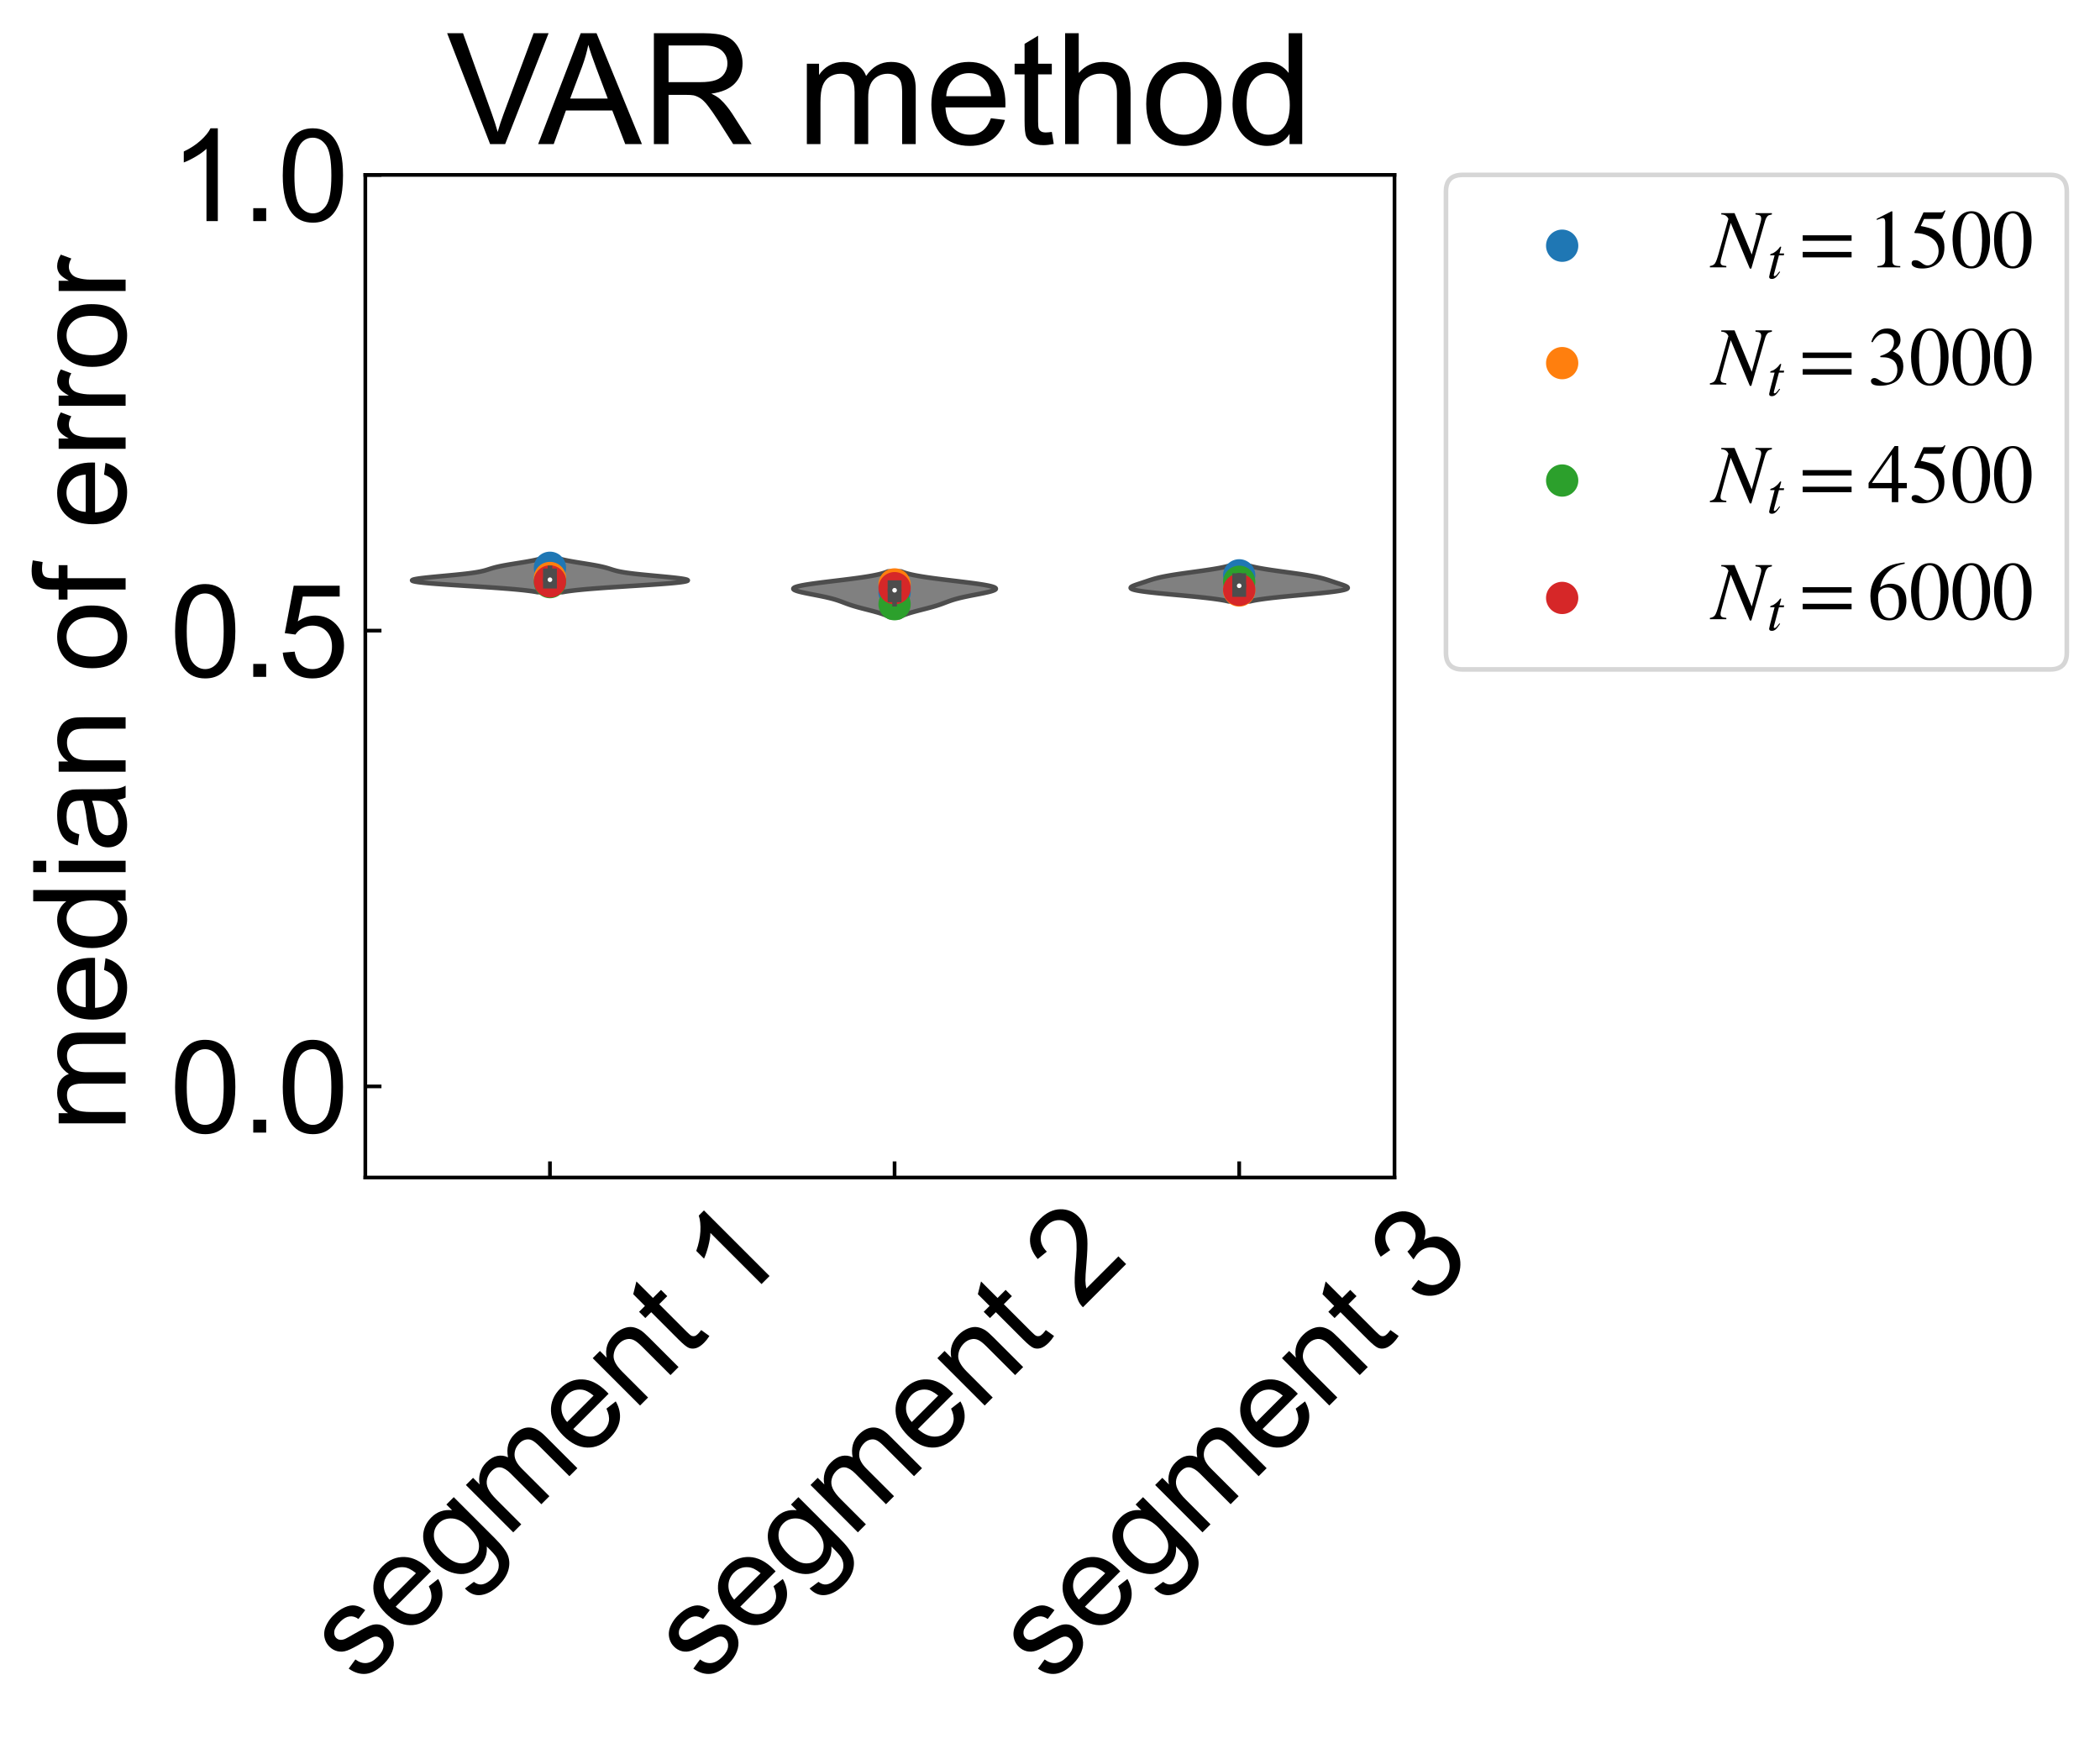 <?xml version="1.0" encoding="utf-8" standalone="no"?>
<!DOCTYPE svg PUBLIC "-//W3C//DTD SVG 1.1//EN"
  "http://www.w3.org/Graphics/SVG/1.1/DTD/svg11.dtd">
<!-- Created with matplotlib (https://matplotlib.org/) -->
<svg height="376.909pt" version="1.1" viewBox="0 0 455.427 376.909" width="455.427pt" xmlns="http://www.w3.org/2000/svg" xmlns:xlink="http://www.w3.org/1999/xlink">
 <defs>
  <style type="text/css">
*{stroke-linecap:butt;stroke-linejoin:round;}
  </style>
 </defs>
 <g id="figure_1">
  <g id="patch_1">
   <path d="M 0 376.909 
L 455.427 376.909 
L 455.427 0 
L 0 0 
z
" style="fill:#ffffff;"/>
  </g>
  <g id="axes_1">
   <g id="patch_2">
    <path d="M 79.227 255.368 
L 302.427 255.368 
L 302.427 37.928 
L 79.227 37.928 
z
" style="fill:#ffffff;"/>
   </g>
   <g id="PolyCollection_1">
    <defs>
     <path d="M 121.945 -248.492 
L 116.591 -248.492 
L 116.176 -248.567 
L 115.712 -248.642 
L 115.198 -248.718 
L 114.631 -248.793 
L 114.008 -248.868 
L 113.329 -248.944 
L 112.592 -249.019 
L 111.798 -249.094 
L 110.948 -249.17 
L 110.042 -249.245 
L 109.083 -249.32 
L 108.074 -249.396 
L 107.02 -249.471 
L 105.927 -249.547 
L 104.801 -249.622 
L 103.648 -249.697 
L 102.477 -249.773 
L 101.298 -249.848 
L 100.12 -249.923 
L 98.953 -249.999 
L 97.809 -250.074 
L 96.697 -250.149 
L 95.629 -250.225 
L 94.616 -250.3 
L 93.667 -250.375 
L 92.794 -250.451 
L 92.006 -250.526 
L 91.309 -250.601 
L 90.713 -250.677 
L 90.221 -250.752 
L 89.839 -250.828 
L 89.57 -250.903 
L 89.414 -250.978 
L 89.372 -251.054 
L 89.442 -251.129 
L 89.62 -251.204 
L 89.901 -251.28 
L 90.278 -251.355 
L 90.745 -251.43 
L 91.292 -251.506 
L 91.909 -251.581 
L 92.587 -251.656 
L 93.315 -251.732 
L 94.08 -251.807 
L 94.873 -251.883 
L 95.681 -251.958 
L 96.495 -252.033 
L 97.304 -252.109 
L 98.1 -252.184 
L 98.873 -252.259 
L 99.617 -252.335 
L 100.325 -252.41 
L 100.993 -252.485 
L 101.618 -252.561 
L 102.196 -252.636 
L 102.728 -252.711 
L 103.214 -252.787 
L 103.655 -252.862 
L 104.054 -252.937 
L 104.414 -253.013 
L 104.74 -253.088 
L 105.037 -253.164 
L 105.31 -253.239 
L 105.565 -253.314 
L 105.807 -253.39 
L 106.042 -253.465 
L 106.276 -253.54 
L 106.514 -253.616 
L 106.761 -253.691 
L 107.02 -253.766 
L 107.295 -253.842 
L 107.588 -253.917 
L 107.902 -253.992 
L 108.238 -254.068 
L 108.595 -254.143 
L 108.974 -254.219 
L 109.373 -254.294 
L 109.791 -254.369 
L 110.225 -254.445 
L 110.673 -254.52 
L 111.131 -254.595 
L 111.596 -254.671 
L 112.065 -254.746 
L 112.535 -254.821 
L 113.001 -254.897 
L 113.46 -254.972 
L 113.91 -255.047 
L 114.348 -255.123 
L 114.77 -255.198 
L 115.175 -255.273 
L 115.56 -255.349 
L 115.925 -255.424 
L 116.268 -255.5 
L 116.588 -255.575 
L 116.885 -255.65 
L 117.16 -255.726 
L 117.411 -255.801 
L 117.641 -255.876 
L 117.848 -255.952 
L 120.688 -255.952 
L 120.688 -255.952 
L 120.895 -255.876 
L 121.125 -255.801 
L 121.376 -255.726 
L 121.651 -255.65 
L 121.948 -255.575 
L 122.268 -255.5 
L 122.611 -255.424 
L 122.976 -255.349 
L 123.361 -255.273 
L 123.766 -255.198 
L 124.188 -255.123 
L 124.626 -255.047 
L 125.076 -254.972 
L 125.535 -254.897 
L 126.001 -254.821 
L 126.471 -254.746 
L 126.94 -254.671 
L 127.405 -254.595 
L 127.863 -254.52 
L 128.311 -254.445 
L 128.745 -254.369 
L 129.163 -254.294 
L 129.562 -254.219 
L 129.941 -254.143 
L 130.298 -254.068 
L 130.634 -253.992 
L 130.948 -253.917 
L 131.241 -253.842 
L 131.516 -253.766 
L 131.775 -253.691 
L 132.022 -253.616 
L 132.26 -253.54 
L 132.494 -253.465 
L 132.729 -253.39 
L 132.971 -253.314 
L 133.226 -253.239 
L 133.499 -253.164 
L 133.796 -253.088 
L 134.122 -253.013 
L 134.482 -252.937 
L 134.881 -252.862 
L 135.322 -252.787 
L 135.808 -252.711 
L 136.34 -252.636 
L 136.918 -252.561 
L 137.543 -252.485 
L 138.211 -252.41 
L 138.919 -252.335 
L 139.663 -252.259 
L 140.436 -252.184 
L 141.232 -252.109 
L 142.041 -252.033 
L 142.855 -251.958 
L 143.663 -251.883 
L 144.456 -251.807 
L 145.221 -251.732 
L 145.949 -251.656 
L 146.626 -251.581 
L 147.244 -251.506 
L 147.791 -251.43 
L 148.258 -251.355 
L 148.635 -251.28 
L 148.916 -251.204 
L 149.094 -251.129 
L 149.164 -251.054 
L 149.122 -250.978 
L 148.966 -250.903 
L 148.697 -250.828 
L 148.315 -250.752 
L 147.823 -250.677 
L 147.227 -250.601 
L 146.53 -250.526 
L 145.741 -250.451 
L 144.869 -250.375 
L 143.92 -250.3 
L 142.907 -250.225 
L 141.839 -250.149 
L 140.727 -250.074 
L 139.583 -249.999 
L 138.416 -249.923 
L 137.238 -249.848 
L 136.058 -249.773 
L 134.888 -249.697 
L 133.735 -249.622 
L 132.609 -249.547 
L 131.516 -249.471 
L 130.462 -249.396 
L 129.453 -249.32 
L 128.494 -249.245 
L 127.588 -249.17 
L 126.737 -249.094 
L 125.944 -249.019 
L 125.207 -248.944 
L 124.528 -248.868 
L 123.905 -248.793 
L 123.338 -248.718 
L 122.824 -248.642 
L 122.36 -248.567 
L 121.945 -248.492 
z
" id="mfabd8f2bad" style="stroke:#4d4d4d;"/>
    </defs>
    <g clip-path="url(#pfbd782bb5f)">
     <use style="fill:#808080;stroke:#4d4d4d;" x="0" xlink:href="#mfabd8f2bad" y="376.909"/>
    </g>
   </g>
   <g id="PolyCollection_2">
    <defs>
     <path d="M 195.106 -243.063 
L 192.908 -243.063 
L 192.742 -243.163 
L 192.558 -243.263 
L 192.356 -243.363 
L 192.135 -243.464 
L 191.895 -243.564 
L 191.635 -243.664 
L 191.357 -243.764 
L 191.06 -243.864 
L 190.745 -243.965 
L 190.414 -244.065 
L 190.068 -244.165 
L 189.708 -244.265 
L 189.337 -244.366 
L 188.958 -244.466 
L 188.571 -244.566 
L 188.181 -244.666 
L 187.788 -244.767 
L 187.397 -244.867 
L 187.01 -244.967 
L 186.629 -245.067 
L 186.256 -245.167 
L 185.893 -245.268 
L 185.542 -245.368 
L 185.203 -245.468 
L 184.877 -245.568 
L 184.565 -245.669 
L 184.265 -245.769 
L 183.976 -245.869 
L 183.697 -245.969 
L 183.426 -246.07 
L 183.16 -246.17 
L 182.896 -246.27 
L 182.631 -246.37 
L 182.362 -246.47 
L 182.085 -246.571 
L 181.797 -246.671 
L 181.494 -246.771 
L 181.174 -246.871 
L 180.834 -246.972 
L 180.473 -247.072 
L 180.088 -247.172 
L 179.68 -247.272 
L 179.25 -247.373 
L 178.797 -247.473 
L 178.324 -247.573 
L 177.833 -247.673 
L 177.329 -247.774 
L 176.816 -247.874 
L 176.299 -247.974 
L 175.782 -248.074 
L 175.274 -248.174 
L 174.78 -248.275 
L 174.306 -248.375 
L 173.861 -248.475 
L 173.45 -248.575 
L 173.081 -248.676 
L 172.76 -248.776 
L 172.492 -248.876 
L 172.284 -248.976 
L 172.139 -249.077 
L 172.062 -249.177 
L 172.056 -249.277 
L 172.123 -249.377 
L 172.263 -249.477 
L 172.478 -249.578 
L 172.767 -249.678 
L 173.127 -249.778 
L 173.556 -249.878 
L 174.05 -249.979 
L 174.606 -250.079 
L 175.219 -250.179 
L 175.881 -250.279 
L 176.589 -250.38 
L 177.334 -250.48 
L 178.11 -250.58 
L 178.911 -250.68 
L 179.729 -250.78 
L 180.557 -250.881 
L 181.389 -250.981 
L 182.218 -251.081 
L 183.039 -251.181 
L 183.844 -251.282 
L 184.63 -251.382 
L 185.392 -251.482 
L 186.126 -251.582 
L 186.828 -251.683 
L 187.495 -251.783 
L 188.126 -251.883 
L 188.719 -251.983 
L 189.273 -252.083 
L 189.788 -252.184 
L 190.263 -252.284 
L 190.7 -252.384 
L 191.098 -252.484 
L 191.46 -252.585 
L 191.787 -252.685 
L 192.081 -252.785 
L 192.344 -252.885 
L 192.577 -252.986 
L 195.437 -252.986 
L 195.437 -252.986 
L 195.67 -252.885 
L 195.933 -252.785 
L 196.227 -252.685 
L 196.554 -252.585 
L 196.916 -252.484 
L 197.315 -252.384 
L 197.751 -252.284 
L 198.227 -252.184 
L 198.741 -252.083 
L 199.295 -251.983 
L 199.888 -251.883 
L 200.519 -251.783 
L 201.187 -251.683 
L 201.889 -251.582 
L 202.622 -251.482 
L 203.384 -251.382 
L 204.17 -251.282 
L 204.976 -251.181 
L 205.796 -251.081 
L 206.625 -250.981 
L 207.457 -250.881 
L 208.285 -250.78 
L 209.103 -250.68 
L 209.904 -250.58 
L 210.68 -250.48 
L 211.426 -250.38 
L 212.133 -250.279 
L 212.796 -250.179 
L 213.408 -250.079 
L 213.964 -249.979 
L 214.459 -249.878 
L 214.888 -249.778 
L 215.248 -249.678 
L 215.536 -249.578 
L 215.751 -249.477 
L 215.892 -249.377 
L 215.958 -249.277 
L 215.952 -249.177 
L 215.875 -249.077 
L 215.731 -248.976 
L 215.522 -248.876 
L 215.255 -248.776 
L 214.933 -248.676 
L 214.564 -248.575 
L 214.153 -248.475 
L 213.708 -248.375 
L 213.235 -248.275 
L 212.74 -248.174 
L 212.232 -248.074 
L 211.716 -247.974 
L 211.198 -247.874 
L 210.685 -247.774 
L 210.181 -247.673 
L 209.691 -247.573 
L 209.218 -247.473 
L 208.765 -247.373 
L 208.334 -247.272 
L 207.926 -247.172 
L 207.542 -247.072 
L 207.18 -246.972 
L 206.841 -246.871 
L 206.52 -246.771 
L 206.218 -246.671 
L 205.929 -246.571 
L 205.652 -246.47 
L 205.383 -246.37 
L 205.118 -246.27 
L 204.854 -246.17 
L 204.588 -246.07 
L 204.317 -245.969 
L 204.038 -245.869 
L 203.75 -245.769 
L 203.449 -245.669 
L 203.137 -245.568 
L 202.811 -245.468 
L 202.472 -245.368 
L 202.121 -245.268 
L 201.758 -245.167 
L 201.385 -245.067 
L 201.004 -244.967 
L 200.617 -244.867 
L 200.226 -244.767 
L 199.834 -244.666 
L 199.443 -244.566 
L 199.057 -244.466 
L 198.677 -244.366 
L 198.306 -244.265 
L 197.947 -244.165 
L 197.6 -244.065 
L 197.269 -243.965 
L 196.955 -243.864 
L 196.658 -243.764 
L 196.379 -243.664 
L 196.119 -243.564 
L 195.879 -243.464 
L 195.658 -243.363 
L 195.456 -243.263 
L 195.272 -243.163 
L 195.106 -243.063 
z
" id="me1bf9f9cb5" style="stroke:#4d4d4d;"/>
    </defs>
    <g clip-path="url(#pfbd782bb5f)">
     <use style="fill:#808080;stroke:#4d4d4d;" x="0" xlink:href="#me1bf9f9cb5" y="376.909"/>
    </g>
   </g>
   <g id="PolyCollection_3">
    <defs>
     <path d="M 271.054 -246.492 
L 266.439 -246.492 
L 266.094 -246.573 
L 265.711 -246.654 
L 265.288 -246.735 
L 264.825 -246.816 
L 264.32 -246.897 
L 263.773 -246.977 
L 263.183 -247.058 
L 262.551 -247.139 
L 261.879 -247.22 
L 261.168 -247.301 
L 260.421 -247.382 
L 259.64 -247.463 
L 258.83 -247.544 
L 257.995 -247.624 
L 257.141 -247.705 
L 256.273 -247.786 
L 255.397 -247.867 
L 254.521 -247.948 
L 253.65 -248.029 
L 252.792 -248.11 
L 251.954 -248.191 
L 251.144 -248.271 
L 250.367 -248.352 
L 249.63 -248.433 
L 248.938 -248.514 
L 248.298 -248.595 
L 247.713 -248.676 
L 247.186 -248.757 
L 246.722 -248.837 
L 246.32 -248.918 
L 245.982 -248.999 
L 245.708 -249.08 
L 245.496 -249.161 
L 245.345 -249.242 
L 245.251 -249.323 
L 245.211 -249.404 
L 245.221 -249.484 
L 245.276 -249.565 
L 245.371 -249.646 
L 245.501 -249.727 
L 245.662 -249.808 
L 245.847 -249.889 
L 246.052 -249.97 
L 246.273 -250.051 
L 246.505 -250.131 
L 246.744 -250.212 
L 246.988 -250.293 
L 247.234 -250.374 
L 247.48 -250.455 
L 247.725 -250.536 
L 247.968 -250.617 
L 248.209 -250.698 
L 248.448 -250.778 
L 248.687 -250.859 
L 248.927 -250.94 
L 249.168 -251.021 
L 249.415 -251.102 
L 249.667 -251.183 
L 249.929 -251.264 
L 250.201 -251.345 
L 250.487 -251.425 
L 250.789 -251.506 
L 251.108 -251.587 
L 251.446 -251.668 
L 251.805 -251.749 
L 252.186 -251.83 
L 252.589 -251.911 
L 253.015 -251.991 
L 253.464 -252.072 
L 253.936 -252.153 
L 254.428 -252.234 
L 254.941 -252.315 
L 255.472 -252.396 
L 256.02 -252.477 
L 256.581 -252.558 
L 257.154 -252.638 
L 257.734 -252.719 
L 258.321 -252.8 
L 258.909 -252.881 
L 259.496 -252.962 
L 260.08 -253.043 
L 260.655 -253.124 
L 261.221 -253.205 
L 261.773 -253.285 
L 262.31 -253.366 
L 262.828 -253.447 
L 263.326 -253.528 
L 263.802 -253.609 
L 264.254 -253.69 
L 264.682 -253.771 
L 265.084 -253.852 
L 265.46 -253.932 
L 265.81 -254.013 
L 266.133 -254.094 
L 266.431 -254.175 
L 266.704 -254.256 
L 266.953 -254.337 
L 267.178 -254.418 
L 267.38 -254.499 
L 270.112 -254.499 
L 270.112 -254.499 
L 270.315 -254.418 
L 270.54 -254.337 
L 270.789 -254.256 
L 271.061 -254.175 
L 271.359 -254.094 
L 271.683 -254.013 
L 272.033 -253.932 
L 272.409 -253.852 
L 272.811 -253.771 
L 273.239 -253.69 
L 273.691 -253.609 
L 274.167 -253.528 
L 274.665 -253.447 
L 275.183 -253.366 
L 275.719 -253.285 
L 276.272 -253.205 
L 276.837 -253.124 
L 277.413 -253.043 
L 277.996 -252.962 
L 278.584 -252.881 
L 279.172 -252.8 
L 279.758 -252.719 
L 280.339 -252.638 
L 280.912 -252.558 
L 281.473 -252.477 
L 282.02 -252.396 
L 282.551 -252.315 
L 283.064 -252.234 
L 283.557 -252.153 
L 284.028 -252.072 
L 284.477 -251.991 
L 284.903 -251.911 
L 285.307 -251.83 
L 285.687 -251.749 
L 286.046 -251.668 
L 286.385 -251.587 
L 286.704 -251.506 
L 287.005 -251.425 
L 287.291 -251.345 
L 287.564 -251.264 
L 287.825 -251.183 
L 288.078 -251.102 
L 288.324 -251.021 
L 288.566 -250.94 
L 288.805 -250.859 
L 289.044 -250.778 
L 289.284 -250.698 
L 289.525 -250.617 
L 289.767 -250.536 
L 290.012 -250.455 
L 290.258 -250.374 
L 290.504 -250.293 
L 290.748 -250.212 
L 290.988 -250.131 
L 291.22 -250.051 
L 291.44 -249.97 
L 291.646 -249.889 
L 291.831 -249.808 
L 291.991 -249.727 
L 292.121 -249.646 
L 292.217 -249.565 
L 292.272 -249.484 
L 292.281 -249.404 
L 292.241 -249.323 
L 292.148 -249.242 
L 291.996 -249.161 
L 291.784 -249.08 
L 291.51 -248.999 
L 291.172 -248.918 
L 290.771 -248.837 
L 290.306 -248.757 
L 289.78 -248.676 
L 289.195 -248.595 
L 288.554 -248.514 
L 287.863 -248.433 
L 287.126 -248.352 
L 286.349 -248.271 
L 285.538 -248.191 
L 284.7 -248.11 
L 283.843 -248.029 
L 282.972 -247.948 
L 282.095 -247.867 
L 281.22 -247.786 
L 280.351 -247.705 
L 279.497 -247.624 
L 278.663 -247.544 
L 277.853 -247.463 
L 277.072 -247.382 
L 276.325 -247.301 
L 275.614 -247.22 
L 274.941 -247.139 
L 274.31 -247.058 
L 273.72 -246.977 
L 273.173 -246.897 
L 272.668 -246.816 
L 272.204 -246.735 
L 271.782 -246.654 
L 271.399 -246.573 
L 271.054 -246.492 
z
" id="m3a8698e928" style="stroke:#4d4d4d;"/>
    </defs>
    <g clip-path="url(#pfbd782bb5f)">
     <use style="fill:#808080;stroke:#4d4d4d;" x="0" xlink:href="#m3a8698e928" y="376.909"/>
    </g>
   </g>
   <g id="PathCollection_1">
    <defs>
     <path d="M 0 3 
C 0.796 3 1.559 2.684 2.121 2.121 
C 2.684 1.559 3 0.796 3 0 
C 3 -0.796 2.684 -1.559 2.121 -2.121 
C 1.559 -2.684 0.796 -3 0 -3 
C -0.796 -3 -1.559 -2.684 -2.121 -2.121 
C -2.684 -1.559 -3 -0.796 -3 0 
C -3 0.796 -2.684 1.559 -2.121 2.121 
C -1.559 2.684 -0.796 3 0 3 
z
" id="m234e733fc8" style="stroke:#1f77b4;"/>
    </defs>
    <g clip-path="url(#pfbd782bb5f)">
     <use style="fill:#1f77b4;stroke:#1f77b4;" x="119.268" xlink:href="#m234e733fc8" y="123.132"/>
     <use style="fill:#1f77b4;stroke:#1f77b4;" x="194.007" xlink:href="#m234e733fc8" y="128.451"/>
     <use style="fill:#1f77b4;stroke:#1f77b4;" x="268.746" xlink:href="#m234e733fc8" y="124.77"/>
    </g>
   </g>
   <g id="PathCollection_2">
    <defs>
     <path d="M 0 3 
C 0.796 3 1.559 2.684 2.121 2.121 
C 2.684 1.559 3 0.796 3 0 
C 3 -0.796 2.684 -1.559 2.121 -2.121 
C 1.559 -2.684 0.796 -3 0 -3 
C -0.796 -3 -1.559 -2.684 -2.121 -2.121 
C -2.684 -1.559 -3 -0.796 -3 0 
C -3 0.796 -2.684 1.559 -2.121 2.121 
C -1.559 2.684 -0.796 3 0 3 
z
" id="m5463e38446" style="stroke:#ff7f0e;"/>
    </defs>
    <g clip-path="url(#pfbd782bb5f)">
     <use style="fill:#ff7f0e;stroke:#ff7f0e;" x="119.268" xlink:href="#m5463e38446" y="125.349"/>
     <use style="fill:#ff7f0e;stroke:#ff7f0e;" x="194.007" xlink:href="#m5463e38446" y="126.741"/>
     <use style="fill:#ff7f0e;stroke:#ff7f0e;" x="268.746" xlink:href="#m5463e38446" y="128.056"/>
    </g>
   </g>
   <g id="PathCollection_3">
    <defs>
     <path d="M 0 3 
C 0.796 3 1.559 2.684 2.121 2.121 
C 2.684 1.559 3 0.796 3 0 
C 3 -0.796 2.684 -1.559 2.121 -2.121 
C 1.559 -2.684 0.796 -3 0 -3 
C -0.796 -3 -1.559 -2.684 -2.121 -2.121 
C -2.684 -1.559 -3 -0.796 -3 0 
C -3 0.796 -2.684 1.559 -2.121 2.121 
C -1.559 2.684 -0.796 3 0 3 
z
" id="m631b5129b1" style="stroke:#2ca02c;"/>
    </defs>
    <g clip-path="url(#pfbd782bb5f)">
     <use style="fill:#2ca02c;stroke:#2ca02c;" x="119.268" xlink:href="#m631b5129b1" y="126.242"/>
     <use style="fill:#2ca02c;stroke:#2ca02c;" x="194.007" xlink:href="#m631b5129b1" y="131.028"/>
     <use style="fill:#2ca02c;stroke:#2ca02c;" x="268.746" xlink:href="#m631b5129b1" y="126.172"/>
    </g>
   </g>
   <g id="PathCollection_4">
    <defs>
     <path d="M 0 3 
C 0.796 3 1.559 2.684 2.121 2.121 
C 2.684 1.559 3 0.796 3 0 
C 3 -0.796 2.684 -1.559 2.121 -2.121 
C 1.559 -2.684 0.796 -3 0 -3 
C -0.796 -3 -1.559 -2.684 -2.121 -2.121 
C -2.684 -1.559 -3 -0.796 -3 0 
C -3 0.796 -2.684 1.559 -2.121 2.121 
C -1.559 2.684 -0.796 3 0 3 
z
" id="mbfabd43cc8" style="stroke:#d62728;"/>
    </defs>
    <g clip-path="url(#pfbd782bb5f)">
     <use style="fill:#d62728;stroke:#d62728;" x="119.268" xlink:href="#mbfabd43cc8" y="126.092"/>
     <use style="fill:#d62728;stroke:#d62728;" x="194.007" xlink:href="#mbfabd43cc8" y="127.557"/>
     <use style="fill:#d62728;stroke:#d62728;" x="268.746" xlink:href="#mbfabd43cc8" y="127.897"/>
    </g>
   </g>
   <g id="matplotlib.axis_1">
    <g id="xtick_1">
     <g id="line2d_1">
      <defs>
       <path d="M 0 0 
L 0 -3.5 
" id="m2b3e2324b7" style="stroke:#000000;stroke-width:0.8;"/>
      </defs>
      <g>
       <use style="stroke:#000000;stroke-width:0.8;" x="119.268" xlink:href="#m2b3e2324b7" y="255.368"/>
      </g>
     </g>
     <g id="text_1">
      <!-- segment 1 -->
      <defs>
       <path d="M 3.078 15.484 
L 11.766 16.844 
Q 12.5 11.625 15.844 8.844 
Q 19.188 6.062 25.203 6.062 
Q 31.25 6.062 34.172 8.516 
Q 37.109 10.984 37.109 14.312 
Q 37.109 17.281 34.516 19 
Q 32.719 20.172 25.531 21.969 
Q 15.875 24.422 12.141 26.203 
Q 8.406 27.984 6.469 31.125 
Q 4.547 34.281 4.547 38.094 
Q 4.547 41.547 6.125 44.5 
Q 7.719 47.469 10.453 49.422 
Q 12.5 50.922 16.031 51.969 
Q 19.578 53.031 23.641 53.031 
Q 29.734 53.031 34.344 51.266 
Q 38.969 49.516 41.156 46.5 
Q 43.359 43.5 44.188 38.484 
L 35.594 37.312 
Q 35.016 41.312 32.203 43.547 
Q 29.391 45.797 24.266 45.797 
Q 18.219 45.797 15.625 43.797 
Q 13.031 41.797 13.031 39.109 
Q 13.031 37.406 14.109 36.031 
Q 15.188 34.625 17.484 33.688 
Q 18.797 33.203 25.25 31.453 
Q 34.578 28.953 38.25 27.359 
Q 41.938 25.781 44.031 22.75 
Q 46.141 19.734 46.141 15.234 
Q 46.141 10.844 43.578 6.953 
Q 41.016 3.078 36.172 0.953 
Q 31.344 -1.172 25.25 -1.172 
Q 15.141 -1.172 9.844 3.031 
Q 4.547 7.234 3.078 15.484 
z
" id="ArialMT-115"/>
       <path d="M 42.094 16.703 
L 51.172 15.578 
Q 49.031 7.625 43.219 3.219 
Q 37.406 -1.172 28.375 -1.172 
Q 17 -1.172 10.328 5.828 
Q 3.656 12.844 3.656 25.484 
Q 3.656 38.578 10.391 45.797 
Q 17.141 53.031 27.875 53.031 
Q 38.281 53.031 44.875 45.953 
Q 51.469 38.875 51.469 26.031 
Q 51.469 25.25 51.422 23.688 
L 12.75 23.688 
Q 13.234 15.141 17.578 10.594 
Q 21.922 6.062 28.422 6.062 
Q 33.25 6.062 36.672 8.594 
Q 40.094 11.141 42.094 16.703 
z
M 13.234 30.906 
L 42.188 30.906 
Q 41.609 37.453 38.875 40.719 
Q 34.672 45.797 27.984 45.797 
Q 21.922 45.797 17.797 41.75 
Q 13.672 37.703 13.234 30.906 
z
" id="ArialMT-101"/>
       <path d="M 4.984 -4.297 
L 13.531 -5.562 
Q 14.062 -9.516 16.5 -11.328 
Q 19.781 -13.766 25.438 -13.766 
Q 31.547 -13.766 34.859 -11.328 
Q 38.188 -8.891 39.359 -4.5 
Q 40.047 -1.812 39.984 6.781 
Q 34.234 0 25.641 0 
Q 14.938 0 9.078 7.719 
Q 3.219 15.438 3.219 26.219 
Q 3.219 33.641 5.906 39.906 
Q 8.594 46.188 13.688 49.609 
Q 18.797 53.031 25.688 53.031 
Q 34.859 53.031 40.828 45.609 
L 40.828 51.859 
L 48.922 51.859 
L 48.922 7.031 
Q 48.922 -5.078 46.453 -10.125 
Q 44 -15.188 38.641 -18.109 
Q 33.297 -21.047 25.484 -21.047 
Q 16.219 -21.047 10.5 -16.875 
Q 4.781 -12.703 4.984 -4.297 
z
M 12.25 26.859 
Q 12.25 16.656 16.297 11.969 
Q 20.359 7.281 26.469 7.281 
Q 32.516 7.281 36.609 11.938 
Q 40.719 16.609 40.719 26.562 
Q 40.719 36.078 36.5 40.906 
Q 32.281 45.75 26.312 45.75 
Q 20.453 45.75 16.344 40.984 
Q 12.25 36.234 12.25 26.859 
z
" id="ArialMT-103"/>
       <path d="M 6.594 0 
L 6.594 51.859 
L 14.453 51.859 
L 14.453 44.578 
Q 16.891 48.391 20.938 50.703 
Q 25 53.031 30.172 53.031 
Q 35.938 53.031 39.625 50.641 
Q 43.312 48.25 44.828 43.953 
Q 50.984 53.031 60.844 53.031 
Q 68.562 53.031 72.703 48.75 
Q 76.859 44.484 76.859 35.594 
L 76.859 0 
L 68.109 0 
L 68.109 32.672 
Q 68.109 37.938 67.25 40.25 
Q 66.406 42.578 64.156 43.984 
Q 61.922 45.406 58.891 45.406 
Q 53.422 45.406 49.797 41.766 
Q 46.188 38.141 46.188 30.125 
L 46.188 0 
L 37.406 0 
L 37.406 33.688 
Q 37.406 39.547 35.25 42.469 
Q 33.109 45.406 28.219 45.406 
Q 24.516 45.406 21.359 43.453 
Q 18.219 41.5 16.797 37.734 
Q 15.375 33.984 15.375 26.906 
L 15.375 0 
z
" id="ArialMT-109"/>
       <path d="M 6.594 0 
L 6.594 51.859 
L 14.5 51.859 
L 14.5 44.484 
Q 20.219 53.031 31 53.031 
Q 35.688 53.031 39.625 51.344 
Q 43.562 49.656 45.516 46.922 
Q 47.469 44.188 48.25 40.438 
Q 48.734 37.984 48.734 31.891 
L 48.734 0 
L 39.938 0 
L 39.938 31.547 
Q 39.938 36.922 38.906 39.578 
Q 37.891 42.234 35.281 43.812 
Q 32.672 45.406 29.156 45.406 
Q 23.531 45.406 19.453 41.844 
Q 15.375 38.281 15.375 28.328 
L 15.375 0 
z
" id="ArialMT-110"/>
       <path d="M 25.781 7.859 
L 27.047 0.094 
Q 23.344 -0.688 20.406 -0.688 
Q 15.625 -0.688 12.984 0.828 
Q 10.359 2.344 9.281 4.812 
Q 8.203 7.281 8.203 15.188 
L 8.203 45.016 
L 1.766 45.016 
L 1.766 51.859 
L 8.203 51.859 
L 8.203 64.703 
L 16.938 69.969 
L 16.938 51.859 
L 25.781 51.859 
L 25.781 45.016 
L 16.938 45.016 
L 16.938 14.703 
Q 16.938 10.938 17.406 9.859 
Q 17.875 8.797 18.922 8.156 
Q 19.969 7.516 21.922 7.516 
Q 23.391 7.516 25.781 7.859 
z
" id="ArialMT-116"/>
       <path id="ArialMT-32"/>
       <path d="M 37.25 0 
L 28.469 0 
L 28.469 56 
Q 25.297 52.984 20.141 49.953 
Q 14.984 46.922 10.891 45.406 
L 10.891 53.906 
Q 18.266 57.375 23.781 62.297 
Q 29.297 67.234 31.594 71.875 
L 37.25 71.875 
z
" id="ArialMT-49"/>
      </defs>
      <g transform="translate(78.078 365.541)rotate(-45)scale(0.28 -0.28)">
       <use xlink:href="#ArialMT-115"/>
       <use x="50" xlink:href="#ArialMT-101"/>
       <use x="105.615" xlink:href="#ArialMT-103"/>
       <use x="161.23" xlink:href="#ArialMT-109"/>
       <use x="244.531" xlink:href="#ArialMT-101"/>
       <use x="300.146" xlink:href="#ArialMT-110"/>
       <use x="355.762" xlink:href="#ArialMT-116"/>
       <use x="383.545" xlink:href="#ArialMT-32"/>
       <use x="411.328" xlink:href="#ArialMT-49"/>
      </g>
     </g>
    </g>
    <g id="xtick_2">
     <g id="line2d_2">
      <g>
       <use style="stroke:#000000;stroke-width:0.8;" x="194.007" xlink:href="#m2b3e2324b7" y="255.368"/>
      </g>
     </g>
     <g id="text_2">
      <!-- segment 2 -->
      <defs>
       <path d="M 50.344 8.453 
L 50.344 0 
L 3.031 0 
Q 2.938 3.172 4.047 6.109 
Q 5.859 10.938 9.828 15.625 
Q 13.812 20.312 21.344 26.469 
Q 33.016 36.031 37.109 41.625 
Q 41.219 47.219 41.219 52.203 
Q 41.219 57.422 37.469 61 
Q 33.734 64.594 27.734 64.594 
Q 21.391 64.594 17.578 60.781 
Q 13.766 56.984 13.719 50.25 
L 4.688 51.172 
Q 5.609 61.281 11.656 66.578 
Q 17.719 71.875 27.938 71.875 
Q 38.234 71.875 44.234 66.156 
Q 50.25 60.453 50.25 52 
Q 50.25 47.703 48.484 43.547 
Q 46.734 39.406 42.656 34.812 
Q 38.578 30.219 29.109 22.219 
Q 21.188 15.578 18.938 13.203 
Q 16.703 10.844 15.234 8.453 
z
" id="ArialMT-50"/>
      </defs>
      <g transform="translate(152.818 365.541)rotate(-45)scale(0.28 -0.28)">
       <use xlink:href="#ArialMT-115"/>
       <use x="50" xlink:href="#ArialMT-101"/>
       <use x="105.615" xlink:href="#ArialMT-103"/>
       <use x="161.23" xlink:href="#ArialMT-109"/>
       <use x="244.531" xlink:href="#ArialMT-101"/>
       <use x="300.146" xlink:href="#ArialMT-110"/>
       <use x="355.762" xlink:href="#ArialMT-116"/>
       <use x="383.545" xlink:href="#ArialMT-32"/>
       <use x="411.328" xlink:href="#ArialMT-50"/>
      </g>
     </g>
    </g>
    <g id="xtick_3">
     <g id="line2d_3">
      <g>
       <use style="stroke:#000000;stroke-width:0.8;" x="268.746" xlink:href="#m2b3e2324b7" y="255.368"/>
      </g>
     </g>
     <g id="text_3">
      <!-- segment 3 -->
      <defs>
       <path d="M 4.203 18.891 
L 12.984 20.062 
Q 14.5 12.594 18.141 9.297 
Q 21.781 6 27 6 
Q 33.203 6 37.469 10.297 
Q 41.75 14.594 41.75 20.953 
Q 41.75 27 37.797 30.922 
Q 33.844 34.859 27.734 34.859 
Q 25.25 34.859 21.531 33.891 
L 22.516 41.609 
Q 23.391 41.5 23.922 41.5 
Q 29.547 41.5 34.031 44.422 
Q 38.531 47.359 38.531 53.469 
Q 38.531 58.297 35.25 61.469 
Q 31.984 64.656 26.812 64.656 
Q 21.688 64.656 18.266 61.422 
Q 14.844 58.203 13.875 51.766 
L 5.078 53.328 
Q 6.688 62.156 12.391 67.016 
Q 18.109 71.875 26.609 71.875 
Q 32.469 71.875 37.391 69.359 
Q 42.328 66.844 44.938 62.5 
Q 47.562 58.156 47.562 53.266 
Q 47.562 48.641 45.062 44.828 
Q 42.578 41.016 37.703 38.766 
Q 44.047 37.312 47.562 32.688 
Q 51.078 28.078 51.078 21.141 
Q 51.078 11.766 44.234 5.25 
Q 37.406 -1.266 26.953 -1.266 
Q 17.531 -1.266 11.297 4.344 
Q 5.078 9.969 4.203 18.891 
z
" id="ArialMT-51"/>
      </defs>
      <g transform="translate(227.557 365.541)rotate(-45)scale(0.28 -0.28)">
       <use xlink:href="#ArialMT-115"/>
       <use x="50" xlink:href="#ArialMT-101"/>
       <use x="105.615" xlink:href="#ArialMT-103"/>
       <use x="161.23" xlink:href="#ArialMT-109"/>
       <use x="244.531" xlink:href="#ArialMT-101"/>
       <use x="300.146" xlink:href="#ArialMT-110"/>
       <use x="355.762" xlink:href="#ArialMT-116"/>
       <use x="383.545" xlink:href="#ArialMT-32"/>
       <use x="411.328" xlink:href="#ArialMT-51"/>
      </g>
     </g>
    </g>
   </g>
   <g id="matplotlib.axis_2">
    <g id="ytick_1">
     <g id="line2d_4">
      <defs>
       <path d="M 0 0 
L 3.5 0 
" id="mbdcf41cf63" style="stroke:#000000;stroke-width:0.8;"/>
      </defs>
      <g>
       <use style="stroke:#000000;stroke-width:0.8;" x="79.227" xlink:href="#mbdcf41cf63" y="235.601"/>
      </g>
     </g>
     <g id="text_4">
      <!-- 0.0 -->
      <defs>
       <path d="M 4.156 35.297 
Q 4.156 48 6.766 55.734 
Q 9.375 63.484 14.516 67.672 
Q 19.672 71.875 27.484 71.875 
Q 33.25 71.875 37.594 69.547 
Q 41.938 67.234 44.766 62.859 
Q 47.609 58.5 49.219 52.219 
Q 50.828 45.953 50.828 35.297 
Q 50.828 22.703 48.234 14.969 
Q 45.656 7.234 40.5 3 
Q 35.359 -1.219 27.484 -1.219 
Q 17.141 -1.219 11.234 6.203 
Q 4.156 15.141 4.156 35.297 
z
M 13.188 35.297 
Q 13.188 17.672 17.312 11.828 
Q 21.438 6 27.484 6 
Q 33.547 6 37.672 11.859 
Q 41.797 17.719 41.797 35.297 
Q 41.797 52.984 37.672 58.781 
Q 33.547 64.594 27.391 64.594 
Q 21.344 64.594 17.719 59.469 
Q 13.188 52.938 13.188 35.297 
z
" id="ArialMT-48"/>
       <path d="M 9.078 0 
L 9.078 10.016 
L 19.094 10.016 
L 19.094 0 
z
" id="ArialMT-46"/>
      </defs>
      <g transform="translate(36.807 245.622)scale(0.28 -0.28)">
       <use xlink:href="#ArialMT-48"/>
       <use x="55.615" xlink:href="#ArialMT-46"/>
       <use x="83.398" xlink:href="#ArialMT-48"/>
      </g>
     </g>
    </g>
    <g id="ytick_2">
     <g id="line2d_5">
      <g>
       <use style="stroke:#000000;stroke-width:0.8;" x="79.227" xlink:href="#mbdcf41cf63" y="136.765"/>
      </g>
     </g>
     <g id="text_5">
      <!-- 0.5 -->
      <defs>
       <path d="M 4.156 18.75 
L 13.375 19.531 
Q 14.406 12.797 18.141 9.391 
Q 21.875 6 27.156 6 
Q 33.5 6 37.891 10.781 
Q 42.281 15.578 42.281 23.484 
Q 42.281 31 38.062 35.344 
Q 33.844 39.703 27 39.703 
Q 22.75 39.703 19.328 37.766 
Q 15.922 35.844 13.969 32.766 
L 5.719 33.844 
L 12.641 70.609 
L 48.25 70.609 
L 48.25 62.203 
L 19.672 62.203 
L 15.828 42.969 
Q 22.266 47.469 29.344 47.469 
Q 38.719 47.469 45.156 40.969 
Q 51.609 34.469 51.609 24.266 
Q 51.609 14.547 45.953 7.469 
Q 39.062 -1.219 27.156 -1.219 
Q 17.391 -1.219 11.203 4.25 
Q 5.031 9.719 4.156 18.75 
z
" id="ArialMT-53"/>
      </defs>
      <g transform="translate(36.807 146.786)scale(0.28 -0.28)">
       <use xlink:href="#ArialMT-48"/>
       <use x="55.615" xlink:href="#ArialMT-46"/>
       <use x="83.398" xlink:href="#ArialMT-53"/>
      </g>
     </g>
    </g>
    <g id="ytick_3">
     <g id="line2d_6">
      <g>
       <use style="stroke:#000000;stroke-width:0.8;" x="79.227" xlink:href="#mbdcf41cf63" y="37.928"/>
      </g>
     </g>
     <g id="text_6">
      <!-- 1.0 -->
      <g transform="translate(36.807 47.949)scale(0.28 -0.28)">
       <use xlink:href="#ArialMT-49"/>
       <use x="55.615" xlink:href="#ArialMT-46"/>
       <use x="83.398" xlink:href="#ArialMT-48"/>
      </g>
     </g>
    </g>
    <g id="text_7">
     <!-- median of error  -->
     <defs>
      <path d="M 40.234 0 
L 40.234 6.547 
Q 35.297 -1.172 25.734 -1.172 
Q 19.531 -1.172 14.328 2.25 
Q 9.125 5.672 6.266 11.797 
Q 3.422 17.922 3.422 25.875 
Q 3.422 33.641 6 39.969 
Q 8.594 46.297 13.766 49.656 
Q 18.953 53.031 25.344 53.031 
Q 30.031 53.031 33.688 51.047 
Q 37.359 49.078 39.656 45.906 
L 39.656 71.578 
L 48.391 71.578 
L 48.391 0 
z
M 12.453 25.875 
Q 12.453 15.922 16.641 10.984 
Q 20.844 6.062 26.562 6.062 
Q 32.328 6.062 36.344 10.766 
Q 40.375 15.484 40.375 25.141 
Q 40.375 35.797 36.266 40.766 
Q 32.172 45.75 26.172 45.75 
Q 20.312 45.75 16.375 40.969 
Q 12.453 36.188 12.453 25.875 
z
" id="ArialMT-100"/>
      <path d="M 6.641 61.469 
L 6.641 71.578 
L 15.438 71.578 
L 15.438 61.469 
z
M 6.641 0 
L 6.641 51.859 
L 15.438 51.859 
L 15.438 0 
z
" id="ArialMT-105"/>
      <path d="M 40.438 6.391 
Q 35.547 2.25 31.031 0.531 
Q 26.516 -1.172 21.344 -1.172 
Q 12.797 -1.172 8.203 3 
Q 3.609 7.172 3.609 13.672 
Q 3.609 17.484 5.344 20.625 
Q 7.078 23.781 9.891 25.688 
Q 12.703 27.594 16.219 28.562 
Q 18.797 29.25 24.031 29.891 
Q 34.672 31.156 39.703 32.906 
Q 39.75 34.719 39.75 35.203 
Q 39.75 40.578 37.25 42.781 
Q 33.891 45.75 27.25 45.75 
Q 21.047 45.75 18.094 43.578 
Q 15.141 41.406 13.719 35.891 
L 5.125 37.062 
Q 6.297 42.578 8.984 45.969 
Q 11.672 49.359 16.75 51.188 
Q 21.828 53.031 28.516 53.031 
Q 35.156 53.031 39.297 51.469 
Q 43.453 49.906 45.406 47.531 
Q 47.359 45.172 48.141 41.547 
Q 48.578 39.312 48.578 33.453 
L 48.578 21.734 
Q 48.578 9.469 49.141 6.219 
Q 49.703 2.984 51.375 0 
L 42.188 0 
Q 40.828 2.734 40.438 6.391 
z
M 39.703 26.031 
Q 34.906 24.078 25.344 22.703 
Q 19.922 21.922 17.672 20.938 
Q 15.438 19.969 14.203 18.094 
Q 12.984 16.219 12.984 13.922 
Q 12.984 10.406 15.641 8.062 
Q 18.312 5.719 23.438 5.719 
Q 28.516 5.719 32.469 7.938 
Q 36.422 10.156 38.281 14.016 
Q 39.703 17 39.703 22.797 
z
" id="ArialMT-97"/>
      <path d="M 3.328 25.922 
Q 3.328 40.328 11.328 47.266 
Q 18.016 53.031 27.641 53.031 
Q 38.328 53.031 45.109 46.016 
Q 51.906 39.016 51.906 26.656 
Q 51.906 16.656 48.906 10.906 
Q 45.906 5.172 40.156 2 
Q 34.422 -1.172 27.641 -1.172 
Q 16.75 -1.172 10.031 5.812 
Q 3.328 12.797 3.328 25.922 
z
M 12.359 25.922 
Q 12.359 15.969 16.703 11.016 
Q 21.047 6.062 27.641 6.062 
Q 34.188 6.062 38.531 11.031 
Q 42.875 16.016 42.875 26.219 
Q 42.875 35.844 38.5 40.797 
Q 34.125 45.75 27.641 45.75 
Q 21.047 45.75 16.703 40.812 
Q 12.359 35.891 12.359 25.922 
z
" id="ArialMT-111"/>
      <path d="M 8.688 0 
L 8.688 45.016 
L 0.922 45.016 
L 0.922 51.859 
L 8.688 51.859 
L 8.688 57.375 
Q 8.688 62.594 9.625 65.141 
Q 10.891 68.562 14.078 70.672 
Q 17.281 72.797 23.047 72.797 
Q 26.766 72.797 31.25 71.922 
L 29.938 64.266 
Q 27.203 64.75 24.75 64.75 
Q 20.75 64.75 19.094 63.031 
Q 17.438 61.328 17.438 56.641 
L 17.438 51.859 
L 27.547 51.859 
L 27.547 45.016 
L 17.438 45.016 
L 17.438 0 
z
" id="ArialMT-102"/>
      <path d="M 6.5 0 
L 6.5 51.859 
L 14.406 51.859 
L 14.406 44 
Q 17.438 49.516 20 51.266 
Q 22.562 53.031 25.641 53.031 
Q 30.078 53.031 34.672 50.203 
L 31.641 42.047 
Q 28.422 43.953 25.203 43.953 
Q 22.312 43.953 20.016 42.219 
Q 17.719 40.484 16.75 37.406 
Q 15.281 32.719 15.281 27.156 
L 15.281 0 
z
" id="ArialMT-114"/>
     </defs>
     <g transform="translate(27.242 245.46)rotate(-90)scale(0.28 -0.28)">
      <use xlink:href="#ArialMT-109"/>
      <use x="83.301" xlink:href="#ArialMT-101"/>
      <use x="138.916" xlink:href="#ArialMT-100"/>
      <use x="194.531" xlink:href="#ArialMT-105"/>
      <use x="216.748" xlink:href="#ArialMT-97"/>
      <use x="272.363" xlink:href="#ArialMT-110"/>
      <use x="327.979" xlink:href="#ArialMT-32"/>
      <use x="355.762" xlink:href="#ArialMT-111"/>
      <use x="411.377" xlink:href="#ArialMT-102"/>
      <use x="439.16" xlink:href="#ArialMT-32"/>
      <use x="466.943" xlink:href="#ArialMT-101"/>
      <use x="522.559" xlink:href="#ArialMT-114"/>
      <use x="555.859" xlink:href="#ArialMT-114"/>
      <use x="589.16" xlink:href="#ArialMT-111"/>
      <use x="644.775" xlink:href="#ArialMT-114"/>
      <use x="678.076" xlink:href="#ArialMT-32"/>
     </g>
    </g>
   </g>
   <g id="line2d_7">
    <path clip-path="url(#pfbd782bb5f)" d="M 119.268 126.242 
L 119.268 123.132 
" style="fill:none;stroke:#4d4d4d;stroke-linecap:square;"/>
   </g>
   <g id="line2d_8">
    <path clip-path="url(#pfbd782bb5f)" d="M 119.268 126.129 
L 119.268 124.795 
" style="fill:none;stroke:#4d4d4d;stroke-linecap:square;stroke-width:3;"/>
   </g>
   <g id="line2d_9">
    <path clip-path="url(#pfbd782bb5f)" d="M 194.007 131.028 
L 194.007 126.741 
" style="fill:none;stroke:#4d4d4d;stroke-linecap:square;"/>
   </g>
   <g id="line2d_10">
    <path clip-path="url(#pfbd782bb5f)" d="M 194.007 129.095 
L 194.007 127.353 
" style="fill:none;stroke:#4d4d4d;stroke-linecap:square;stroke-width:3;"/>
   </g>
   <g id="line2d_11">
    <path clip-path="url(#pfbd782bb5f)" d="M 268.746 128.056 
L 268.746 124.77 
" style="fill:none;stroke:#4d4d4d;stroke-linecap:square;"/>
   </g>
   <g id="line2d_12">
    <path clip-path="url(#pfbd782bb5f)" d="M 268.746 127.937 
L 268.746 125.822 
" style="fill:none;stroke:#4d4d4d;stroke-linecap:square;stroke-width:3;"/>
   </g>
   <g id="patch_3">
    <path d="M 79.227 255.368 
L 79.227 37.928 
" style="fill:none;stroke:#000000;stroke-linecap:square;stroke-linejoin:miter;stroke-width:0.8;"/>
   </g>
   <g id="patch_4">
    <path d="M 302.427 255.368 
L 302.427 37.928 
" style="fill:none;stroke:#000000;stroke-linecap:square;stroke-linejoin:miter;stroke-width:0.8;"/>
   </g>
   <g id="patch_5">
    <path d="M 79.227 255.368 
L 302.427 255.368 
" style="fill:none;stroke:#000000;stroke-linecap:square;stroke-linejoin:miter;stroke-width:0.8;"/>
   </g>
   <g id="patch_6">
    <path d="M 79.227 37.928 
L 302.427 37.928 
" style="fill:none;stroke:#000000;stroke-linecap:square;stroke-linejoin:miter;stroke-width:0.8;"/>
   </g>
   <g id="PathCollection_5">
    <defs>
     <path d="M 0 1 
C 0.265 1 0.52 0.895 0.707 0.707 
C 0.895 0.52 1 0.265 1 0 
C 1 -0.265 0.895 -0.52 0.707 -0.707 
C 0.52 -0.895 0.265 -1 0 -1 
C -0.265 -1 -0.52 -0.895 -0.707 -0.707 
C -0.895 -0.52 -1 -0.265 -1 0 
C -1 0.265 -0.895 0.52 -0.707 0.707 
C -0.52 0.895 -0.265 1 0 1 
z
" id="m055e147602" style="stroke:#4d4d4d;"/>
    </defs>
    <g clip-path="url(#pfbd782bb5f)">
     <use style="fill:#ffffff;stroke:#4d4d4d;" x="119.268" xlink:href="#m055e147602" y="125.72"/>
    </g>
   </g>
   <g id="PathCollection_6">
    <g clip-path="url(#pfbd782bb5f)">
     <use style="fill:#ffffff;stroke:#4d4d4d;" x="194.007" xlink:href="#m055e147602" y="128.004"/>
    </g>
   </g>
   <g id="PathCollection_7">
    <g clip-path="url(#pfbd782bb5f)">
     <use style="fill:#ffffff;stroke:#4d4d4d;" x="268.746" xlink:href="#m055e147602" y="127.034"/>
    </g>
   </g>
   <g id="text_8">
    <!-- VAR method -->
    <defs>
     <path d="M 28.172 0 
L 0.438 71.578 
L 10.688 71.578 
L 29.297 19.578 
Q 31.547 13.328 33.062 7.859 
Q 34.719 13.719 36.922 19.578 
L 56.25 71.578 
L 65.922 71.578 
L 37.891 0 
z
" id="ArialMT-86"/>
     <path d="M -0.141 0 
L 27.344 71.578 
L 37.547 71.578 
L 66.844 0 
L 56.062 0 
L 47.703 21.688 
L 17.781 21.688 
L 9.906 0 
z
M 20.516 29.391 
L 44.781 29.391 
L 37.312 49.219 
Q 33.891 58.25 32.234 64.062 
Q 30.859 57.172 28.375 50.391 
z
" id="ArialMT-65"/>
     <path d="M 7.859 0 
L 7.859 71.578 
L 39.594 71.578 
Q 49.172 71.578 54.141 69.641 
Q 59.125 67.719 62.109 62.828 
Q 65.094 57.953 65.094 52.047 
Q 65.094 44.438 60.156 39.203 
Q 55.219 33.984 44.922 32.562 
Q 48.688 30.766 50.641 29 
Q 54.781 25.203 58.5 19.484 
L 70.953 0 
L 59.031 0 
L 49.562 14.891 
Q 45.406 21.344 42.719 24.75 
Q 40.047 28.172 37.922 29.531 
Q 35.797 30.906 33.594 31.453 
Q 31.984 31.781 28.328 31.781 
L 17.328 31.781 
L 17.328 0 
z
M 17.328 39.984 
L 37.703 39.984 
Q 44.188 39.984 47.844 41.328 
Q 51.516 42.672 53.422 45.625 
Q 55.328 48.578 55.328 52.047 
Q 55.328 57.125 51.641 60.391 
Q 47.953 63.672 39.984 63.672 
L 17.328 63.672 
z
" id="ArialMT-82"/>
     <path d="M 6.594 0 
L 6.594 71.578 
L 15.375 71.578 
L 15.375 45.906 
Q 21.531 53.031 30.906 53.031 
Q 36.672 53.031 40.922 50.75 
Q 45.172 48.484 47 44.484 
Q 48.828 40.484 48.828 32.859 
L 48.828 0 
L 40.047 0 
L 40.047 32.859 
Q 40.047 39.453 37.188 42.453 
Q 34.328 45.453 29.109 45.453 
Q 25.203 45.453 21.75 43.422 
Q 18.312 41.406 16.844 37.938 
Q 15.375 34.469 15.375 28.375 
L 15.375 0 
z
" id="ArialMT-104"/>
    </defs>
    <g transform="translate(96.823 31.25)scale(0.336 -0.336)">
     <use xlink:href="#ArialMT-86"/>
     <use x="59.324" xlink:href="#ArialMT-65"/>
     <use x="126.023" xlink:href="#ArialMT-82"/>
     <use x="198.24" xlink:href="#ArialMT-32"/>
     <use x="226.023" xlink:href="#ArialMT-109"/>
     <use x="309.324" xlink:href="#ArialMT-101"/>
     <use x="364.939" xlink:href="#ArialMT-116"/>
     <use x="392.723" xlink:href="#ArialMT-104"/>
     <use x="448.338" xlink:href="#ArialMT-111"/>
     <use x="503.953" xlink:href="#ArialMT-100"/>
    </g>
   </g>
   <g id="legend_1">
    <g id="patch_7">
     <path d="M 317.187 145.174 
L 444.627 145.174 
Q 448.227 145.174 448.227 141.575 
L 448.227 41.528 
Q 448.227 37.928 444.627 37.928 
L 317.187 37.928 
Q 313.587 37.928 313.587 41.528 
L 313.587 141.575 
Q 313.587 145.174 317.187 145.174 
z
" style="fill:#ffffff;opacity:0.8;stroke:#cccccc;stroke-linejoin:miter;"/>
    </g>
    <g id="PathCollection_8">
     <g>
      <use style="fill:#1f77b4;stroke:#1f77b4;" x="338.787" xlink:href="#m234e733fc8" y="53.287"/>
     </g>
    </g>
    <g id="text_9">
     <!-- $N_t = 1500$ -->
     <defs>
      <path d="M 72.703 65.297 
L 72.703 63.703 
Q 70 63.094 68.953 62.75 
Q 67.906 62.406 66.656 60.656 
Q 65.406 58.906 64.75 56.797 
Q 64.094 54.703 62.5 49.203 
L 47.906 -1.5 
L 46.094 -1.5 
L 23.094 53.5 
L 11.703 11.297 
Q 10.797 8.203 10.797 5.906 
Q 10.797 3.797 12.344 2.844 
Q 13.906 1.906 17.797 1.594 
L 17.797 0 
L -2 0 
L -2 1.594 
Q 2.297 2.203 4.094 4.75 
Q 5.906 7.297 8.594 16.797 
L 20.297 58.297 
Q 18 63.703 11.703 63.703 
L 11.703 65.297 
L 27.703 65.297 
L 48.406 15.406 
L 59 54.203 
Q 59.797 57 59.797 58.594 
Q 59.797 61.297 58.438 62.297 
Q 57.094 63.297 52.906 63.703 
L 52.906 65.297 
z
" id="STIXGeneral-Italic-78"/>
      <path d="M 29.594 42.797 
L 29.094 39.594 
L 20.703 39.594 
L 12 6.797 
Q 11.797 6 11.797 5.406 
Q 11.797 3.797 13.297 3.797 
Q 14.5 3.797 16.094 5.344 
Q 17.703 6.906 21.406 11.703 
L 22.703 11 
Q 18.094 4 15.141 1.453 
Q 12.203 -1.094 8.406 -1.094 
Q 3.797 -1.094 3.797 2.594 
Q 3.797 3.594 5.406 10 
L 13.203 39.594 
L 5.703 39.594 
L 5.594 40.203 
Q 5.594 42 8.906 42.703 
Q 11.406 43.297 15.5 46.547 
Q 19.594 49.797 22.203 53.703 
Q 22.797 54.594 23.594 54.594 
Q 24.5 54.594 24.5 53.797 
Q 24.5 53.297 24.406 53.094 
L 21.594 42.797 
z
" id="STIXGeneral-Italic-116"/>
      <path d="M 63.703 32 
L 4.797 32 
L 4.797 38.594 
L 63.703 38.594 
z
M 63.703 12 
L 4.797 12 
L 4.797 18.594 
L 63.703 18.594 
z
" id="STIXGeneral-Regular-61"/>
      <path d="M 39.406 0 
L 11.797 0 
L 11.797 1.5 
Q 17.297 1.797 19.297 3.547 
Q 21.297 5.297 21.297 9.5 
L 21.297 54.406 
Q 21.297 59.297 18.297 59.297 
Q 16.906 59.297 13.797 58.094 
L 11.094 57.094 
L 11.094 58.5 
L 29 67.594 
L 29.906 67.297 
L 29.906 7.594 
Q 29.906 4.297 31.906 2.891 
Q 33.906 1.5 39.406 1.5 
z
" id="STIXGeneral-Regular-49"/>
      <path d="M 43.797 68.094 
L 40.203 59.594 
Q 39.594 58.297 37.5 58.297 
L 18.094 58.297 
L 14.094 49.797 
Q 25.094 47.703 30 45.25 
Q 34.906 42.797 39.094 37 
Q 42.594 32.203 42.594 24.297 
Q 42.594 17.094 40.25 12.188 
Q 37.906 7.297 32.797 3.5 
Q 26 -1.406 15.797 -1.406 
Q 10.094 -1.406 6.594 0.297 
Q 3.094 2 3.094 4.797 
Q 3.094 8.594 7.594 8.594 
Q 11.203 8.594 15 5.5 
Q 18.906 2.297 22.094 2.297 
Q 27.297 2.297 31.438 7.5 
Q 35.594 12.703 35.594 19.203 
Q 35.594 28.797 28.906 34.203 
Q 20.203 41.203 7.594 41.203 
Q 6.406 41.203 6.406 42 
L 6.5 42.5 
L 17.406 66.203 
L 38.094 66.203 
Q 39.797 66.203 40.75 66.703 
Q 41.703 67.203 42.906 68.797 
z
" id="STIXGeneral-Regular-53"/>
      <path d="M 47.594 33 
Q 47.594 26.297 46.297 20.344 
Q 45 14.406 42.453 9.406 
Q 39.906 4.406 35.406 1.5 
Q 30.906 -1.406 25 -1.406 
Q 18.906 -1.406 14.297 1.688 
Q 9.703 4.797 7.203 10 
Q 4.703 15.203 3.547 21.094 
Q 2.406 27 2.406 33.594 
Q 2.406 42.906 4.703 50.344 
Q 7 57.797 12.344 62.688 
Q 17.703 67.594 25.406 67.594 
Q 35.203 67.594 41.391 58 
Q 47.594 48.406 47.594 33 
z
M 38 32.5 
Q 38 48.297 34.641 56.641 
Q 31.297 65 24.797 65 
Q 18.594 65 15.297 56.594 
Q 12 48.203 12 32.906 
Q 12 17.5 15.297 9.344 
Q 18.594 1.203 25 1.203 
Q 31.297 1.203 34.641 9.344 
Q 38 17.5 38 32.5 
z
" id="STIXGeneral-Regular-48"/>
     </defs>
     <g transform="translate(371.187 58.012)scale(0.18 -0.18)">
      <use transform="translate(0 0.203)" xlink:href="#STIXGeneral-Italic-78"/>
      <use transform="translate(66.7 -13.025)scale(0.7)" xlink:href="#STIXGeneral-Italic-116"/>
      <use transform="translate(105.009 0.203)" xlink:href="#STIXGeneral-Regular-61"/>
      <use transform="translate(187.949 0.203)" xlink:href="#STIXGeneral-Regular-49"/>
      <use transform="translate(237.949 0.203)" xlink:href="#STIXGeneral-Regular-53"/>
      <use transform="translate(287.949 0.203)" xlink:href="#STIXGeneral-Regular-48"/>
      <use transform="translate(337.949 0.203)" xlink:href="#STIXGeneral-Regular-48"/>
     </g>
    </g>
    <g id="PathCollection_9">
     <g>
      <use style="fill:#ff7f0e;stroke:#ff7f0e;" x="338.787" xlink:href="#m5463e38446" y="78.749"/>
     </g>
    </g>
    <g id="text_10">
     <!-- $N_t = 3000$ -->
     <defs>
      <path d="M 6.094 51 
L 4.5 51.406 
Q 6.797 58.906 11.688 63.25 
Q 16.594 67.594 24.094 67.594 
Q 31.094 67.594 35.391 63.797 
Q 39.703 60 39.703 53.906 
Q 39.703 45.703 30.406 40.094 
Q 35.906 37.703 38.703 34.797 
Q 43.094 29.906 43.094 21.906 
Q 43.094 13.906 38.5 7.906 
Q 35.094 3.297 28.75 0.938 
Q 22.406 -1.406 15.297 -1.406 
Q 4.094 -1.406 4.094 4.297 
Q 4.094 5.906 5.297 6.906 
Q 6.5 7.906 8.203 7.906 
Q 10.703 7.906 14.297 5.297 
Q 18.703 2.203 22.906 2.203 
Q 28.406 2.203 32.156 6.641 
Q 35.906 11.094 35.906 17.5 
Q 35.906 29 25.5 32 
Q 22.406 33 15.297 33 
L 15.297 34.406 
Q 20.906 36.297 23.703 38 
Q 31.797 42.594 31.797 51.406 
Q 31.797 56.406 28.938 59 
Q 26.094 61.594 21 61.594 
Q 12 61.594 6.094 51 
z
" id="STIXGeneral-Regular-51"/>
     </defs>
     <g transform="translate(371.187 83.474)scale(0.18 -0.18)">
      <use transform="translate(0 0.406)" xlink:href="#STIXGeneral-Italic-78"/>
      <use transform="translate(66.7 -12.822)scale(0.7)" xlink:href="#STIXGeneral-Italic-116"/>
      <use transform="translate(105.009 0.406)" xlink:href="#STIXGeneral-Regular-61"/>
      <use transform="translate(187.949 0.406)" xlink:href="#STIXGeneral-Regular-51"/>
      <use transform="translate(237.949 0.406)" xlink:href="#STIXGeneral-Regular-48"/>
      <use transform="translate(287.949 0.406)" xlink:href="#STIXGeneral-Regular-48"/>
      <use transform="translate(337.949 0.406)" xlink:href="#STIXGeneral-Regular-48"/>
     </g>
    </g>
    <g id="PathCollection_10">
     <g>
      <use style="fill:#2ca02c;stroke:#2ca02c;" x="338.787" xlink:href="#m631b5129b1" y="104.21"/>
     </g>
    </g>
    <g id="text_11">
     <!-- $N_t = 4500$ -->
     <defs>
      <path d="M 47.297 16.703 
L 37 16.703 
L 37 0 
L 29.203 0 
L 29.203 16.703 
L 1.203 16.703 
L 1.203 23.094 
L 32.594 67.594 
L 37 67.594 
L 37 23.094 
L 47.297 23.094 
z
M 29.203 23.094 
L 29.203 57.406 
L 5.203 23.094 
z
" id="STIXGeneral-Regular-52"/>
     </defs>
     <g transform="translate(371.187 108.935)scale(0.18 -0.18)">
      <use transform="translate(0 0.203)" xlink:href="#STIXGeneral-Italic-78"/>
      <use transform="translate(66.7 -13.025)scale(0.7)" xlink:href="#STIXGeneral-Italic-116"/>
      <use transform="translate(105.009 0.203)" xlink:href="#STIXGeneral-Regular-61"/>
      <use transform="translate(187.949 0.203)" xlink:href="#STIXGeneral-Regular-52"/>
      <use transform="translate(237.949 0.203)" xlink:href="#STIXGeneral-Regular-53"/>
      <use transform="translate(287.949 0.203)" xlink:href="#STIXGeneral-Regular-48"/>
      <use transform="translate(337.949 0.203)" xlink:href="#STIXGeneral-Regular-48"/>
     </g>
    </g>
    <g id="PathCollection_11">
     <g>
      <use style="fill:#d62728;stroke:#d62728;" x="338.787" xlink:href="#mbfabd43cc8" y="129.672"/>
     </g>
    </g>
    <g id="text_12">
     <!-- $N_t = 6000$ -->
     <defs>
      <path d="M 44.594 68.406 
L 44.797 66.797 
Q 33 64.906 25.094 57.25 
Q 17.203 49.594 15.203 38.297 
Q 21 42.797 27.906 42.797 
Q 36.703 42.797 41.75 37.188 
Q 46.797 31.594 46.797 21.906 
Q 46.797 12.094 41.703 5.906 
Q 35.797 -1.406 25.797 -1.406 
Q 13.594 -1.406 8.094 8.703 
Q 3.406 17.297 3.406 27.906 
Q 3.406 44.297 14.297 55.5 
Q 20.5 61.906 27.047 64.547 
Q 33.594 67.203 44.594 68.406 
z
M 37.797 18.797 
Q 37.797 38.203 24.297 38.203 
Q 19.297 38.203 16 35.547 
Q 12.703 32.906 12.703 26.594 
Q 12.703 14.906 16.344 8.156 
Q 20 1.406 26.906 1.406 
Q 32.203 1.406 35 6.156 
Q 37.797 10.906 37.797 18.797 
z
" id="STIXGeneral-Regular-54"/>
     </defs>
     <g transform="translate(371.187 134.397)scale(0.18 -0.18)">
      <use transform="translate(0 0.594)" xlink:href="#STIXGeneral-Italic-78"/>
      <use transform="translate(66.7 -12.634)scale(0.7)" xlink:href="#STIXGeneral-Italic-116"/>
      <use transform="translate(105.009 0.594)" xlink:href="#STIXGeneral-Regular-61"/>
      <use transform="translate(187.949 0.594)" xlink:href="#STIXGeneral-Regular-54"/>
      <use transform="translate(237.949 0.594)" xlink:href="#STIXGeneral-Regular-48"/>
      <use transform="translate(287.949 0.594)" xlink:href="#STIXGeneral-Regular-48"/>
      <use transform="translate(337.949 0.594)" xlink:href="#STIXGeneral-Regular-48"/>
     </g>
    </g>
   </g>
  </g>
 </g>
 <defs>
  <clipPath id="pfbd782bb5f">
   <rect height="217.44" width="223.2" x="79.227" y="37.928"/>
  </clipPath>
 </defs>
</svg>
